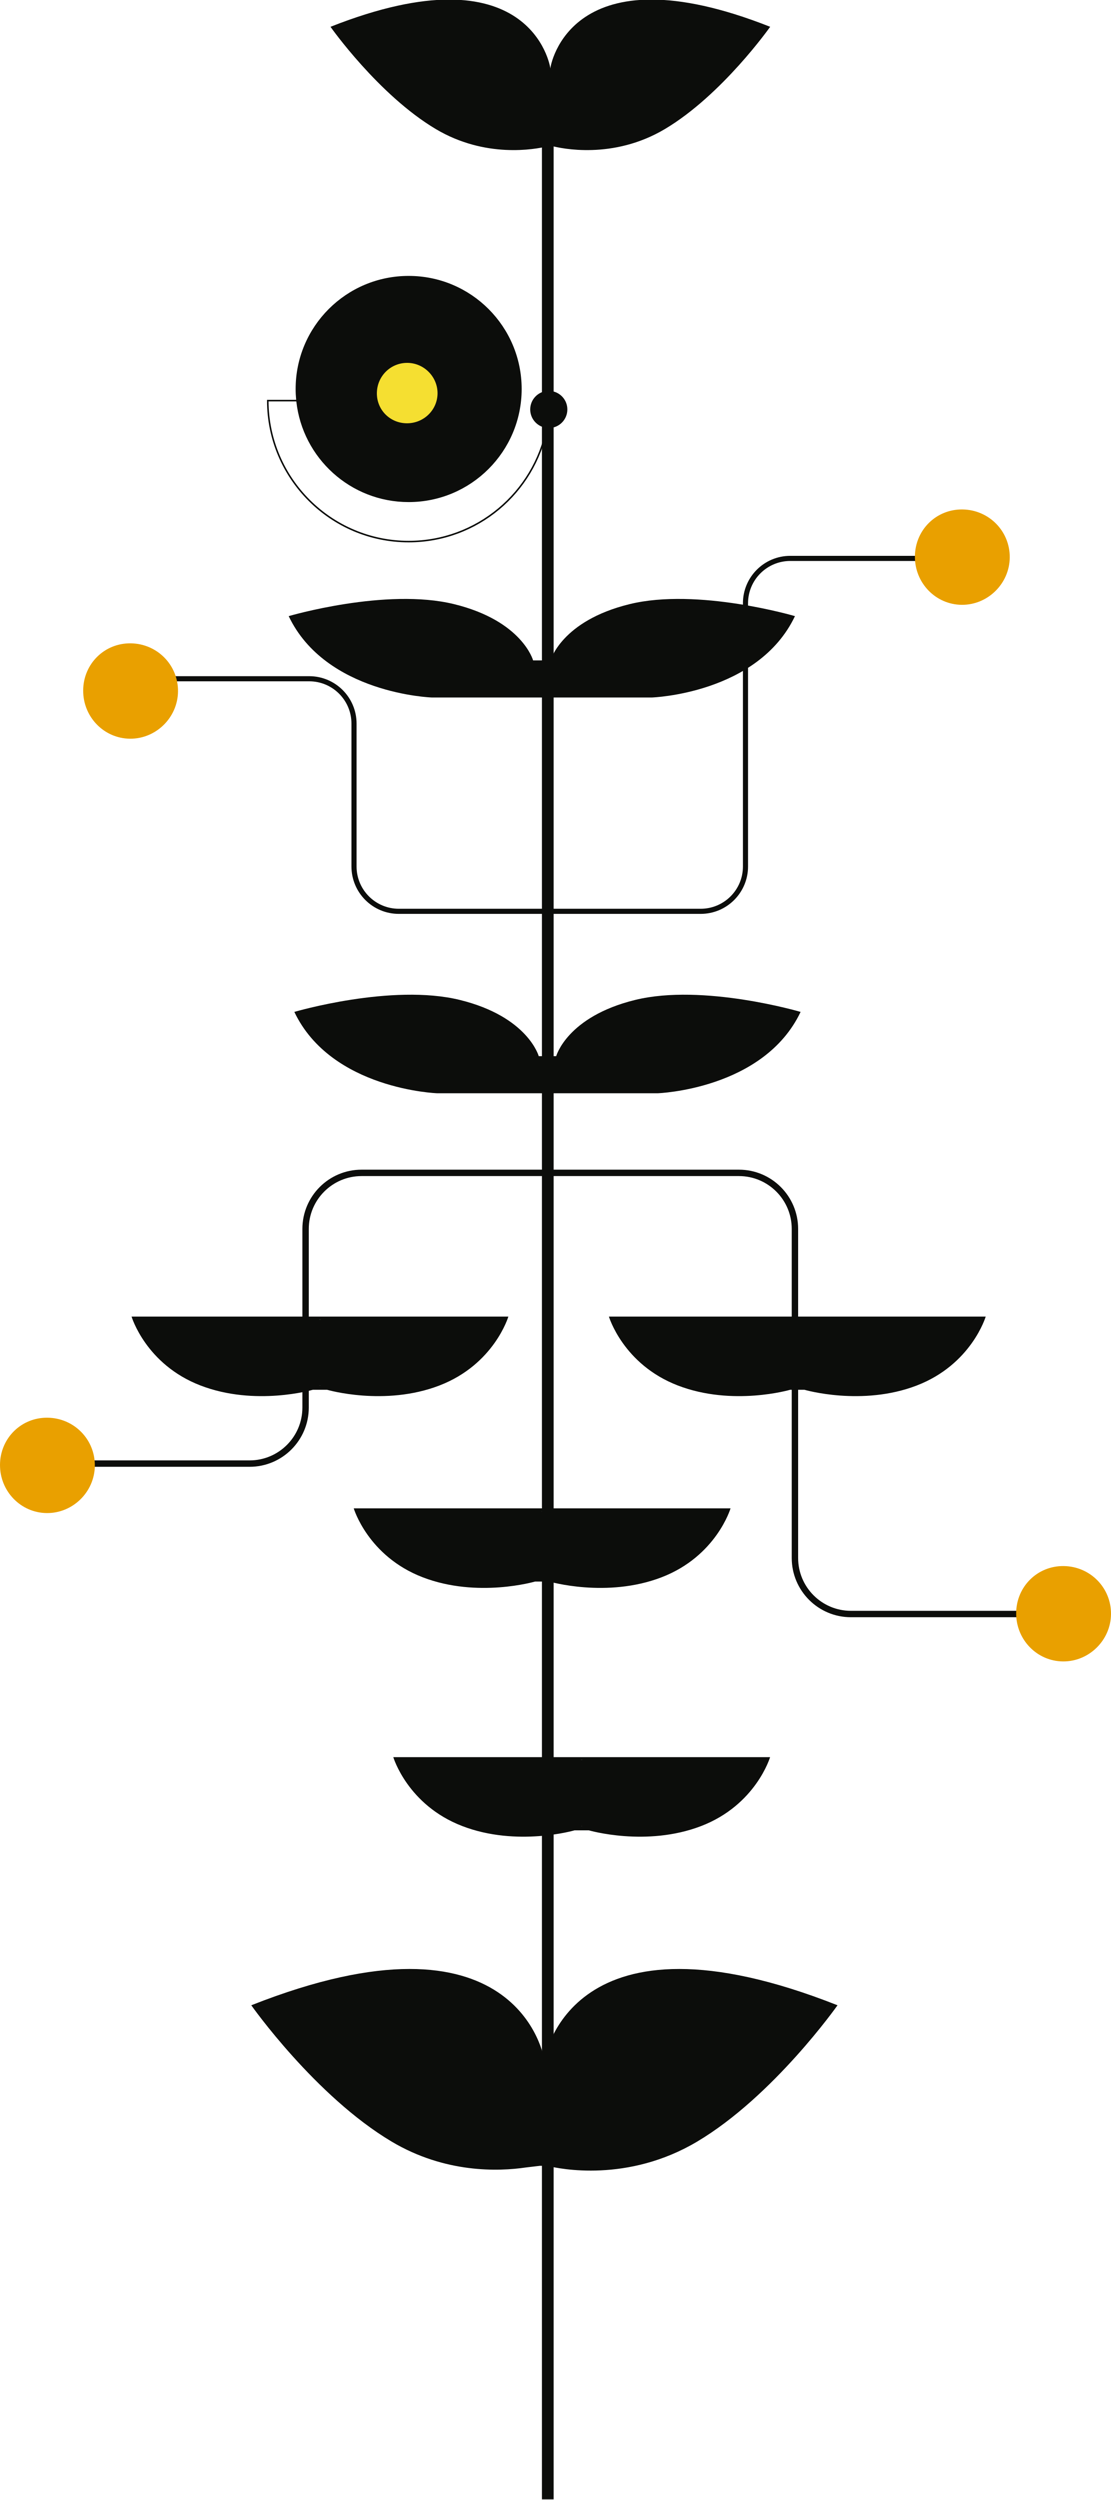 <?xml version="1.0" encoding="UTF-8"?>
<svg xmlns="http://www.w3.org/2000/svg" width="200.123" height="450" viewBox="0 0 200.123 450">
  <g id="tallos">
    <g>
      <line x1="98.67" y1="449.924" x2="98.67" y2="25.498" fill="none" stroke="#0c0d0b" stroke-miterlimit="10" stroke-width="2.108"/>
      <path d="M23.791,122.184h31.906c4.458,0,8.071,3.614,8.071,8.071v25.726c0,4.458,3.614,8.071,8.071,8.071h54.374c4.458,0,8.071-3.614,8.071-8.071v-47.389c0-4.458,3.614-8.071,8.071-8.071h31.178" fill="none" stroke="#0c0d0b" stroke-linejoin="round" stroke-width=".923"/>
      <path d="M5.074,263.47h39.882c5.572,0,10.089-4.517,10.089-10.089v-32.158c0-5.572,4.517-10.089,10.089-10.089h67.967c5.572,0,10.089,4.517,10.089,10.089v59.236c0,5.572,4.517,10.089,10.089,10.089h38.973" fill="none" stroke="#0c0d0b" stroke-linejoin="round" stroke-width="1.154"/>
    </g>
  </g>
  <g id="Hojas">
    <path d="M114.4,180.005c-12.276,3.015-14.213,10.123-14.213,10.123h-3.142s-1.937-7.108-14.213-10.123c-12.276-3.015-29.814,2.154-29.814,2.154,6.664,14,25.758,14.646,25.758,14.646h39.679s19.093-.646,25.758-14.646c0,0-17.537-5.169-29.814-2.154Z" fill="#0c0d0b"/>
    <path d="M113.383,108.759c-12.276,3.015-14.213,10.123-14.213,10.123h-3.142s-1.937-7.108-14.213-10.123c-12.276-3.015-29.814,2.154-29.814,2.154,6.664,14,25.758,14.646,25.758,14.646h39.679s19.093-.646,25.758-14.646c0,0-17.537-5.169-29.814-2.154Z" fill="#0c0d0b"/>
    <path d="M98.063,371.018c0-.744-4.834-29.003-52.8-10.039,0,0,11.527,16.36,25.284,24.541,9.631,5.726,19.254,5.381,24.164,4.659l2.569-.305h1.303c2.195.576,14.504,3.073,26.995-4.354,13.758-8.18,25.284-24.541,25.284-24.541-47.966-18.963-52.8,9.296-52.8,10.039Z" fill="#0c0d0b"/>
    <path d="M98.929,271.529h-35.21s2.548,8.609,12.423,12.406c9.875,3.798,20.223.77,20.223.77h2.58s10.349,3.028,20.223-.77c9.875-3.798,12.423-12.406,12.423-12.406h-32.662ZM97.848,272.05h-.387c.065-.004.128-.014.193-.014s.129.01.193.014ZM97.546,283.928h.219c-.037.001-.072.008-.109.008s-.073-.007-.109-.008Z" fill="#0c0d0b"/>
    <path d="M106.054,316.312h-35.21s2.548,8.609,12.423,12.406c9.875,3.798,20.223.77,20.223.77h2.58s10.349,3.028,20.223-.77c9.875-3.798,12.423-12.406,12.423-12.406h-32.662ZM104.973,316.833h-.387c.065-.004.128-.014.193-.014s.129.01.193.014ZM104.67,328.711h.219c-.037.001-.072.008-.109.008s-.073-.007-.109-.008Z" fill="#0c0d0b"/>
    <path d="M144.893,237.006h-35.21s2.548,8.609,12.423,12.406c9.875,3.798,20.223.77,20.223.77h2.58s10.349,3.028,20.223-.77c9.875-3.798,12.423-12.406,12.423-12.406h-32.662ZM143.812,237.526h-.387c.065-.004.128-.014.193-.014s.129.01.193.014ZM143.509,249.404h.219c-.037.001-.072.008-.109.008s-.073-.007-.109-.008Z" fill="#0c0d0b"/>
    <path d="M58.909,237.006H23.699s2.548,8.609,12.423,12.406c9.875,3.798,20.223.77,20.223.77h2.58s10.349,3.028,20.223-.77c9.875-3.798,12.423-12.406,12.423-12.406h-32.662ZM57.829,237.526h-.387c.065-.004.128-.014.193-.014s.129.01.193.014ZM57.526,249.404h.219c-.037.001-.072.008-.109.008s-.073-.007-.109-.008Z" fill="#0c0d0b"/>
  </g>
  <g id="Flores">
    <g>
      <path d="M99.132,12.355c0-.558-3.625-21.752-39.6-7.53,0,0,8.645,12.27,18.963,18.406,8.938,5.314,17.87,3.657,20.102,3.118v44.024c-1.728.131-3.091,1.572-3.091,3.334,0,1.684,1.244,3.073,2.863,3.308-2.287,11.579-12.516,20.339-24.756,20.339-13.87,0-25.162-11.246-25.237-25.098h5c1.112,10.193,9.745,18.127,20.234,18.127,11.243,0,20.358-9.114,20.358-20.358s-9.114-20.358-20.358-20.358-20.358,9.114-20.358,20.358c0,.659.034,1.309.095,1.952h-5.251v.139c0,14.07,11.447,25.517,25.517,25.517,12.384,0,22.732-8.869,25.035-20.589.068.004.135.01.204.01,1.848,0,3.346-1.498,3.346-3.346,0-1.666-1.218-3.043-2.812-3.3V26.279c1.646.432,11.013,2.522,20.381-3.048,10.318-6.135,18.963-18.406,18.963-18.406-35.974-14.222-39.6,6.972-39.6,7.53Z" fill="#0c0d0b"/>
      <path d="M73.275,76.198c-3.04-.021-5.43-2.441-5.39-5.457.04-3.036,2.486-5.444,5.502-5.419,2.998.025,5.454,2.519,5.427,5.51-.027,2.988-2.503,5.387-5.54,5.366Z" fill="#f5df31"/>
    </g>
    <path d="M164.802,100.175c.033-4.775,3.834-8.529,8.571-8.466,4.768.063,8.551,3.904,8.512,8.643-.039,4.708-3.956,8.567-8.654,8.525-4.693-.042-8.461-3.932-8.428-8.701Z" fill="#e9a000"/>
    <path d="M14.982,124.276c.033-4.775,3.834-8.529,8.571-8.466,4.768.063,8.551,3.904,8.512,8.643-.039,4.708-3.956,8.567-8.654,8.525-4.693-.042-8.461-3.932-8.428-8.701Z" fill="#e9a000"/>
    <path d="M0,263.673c.033-4.775,3.834-8.529,8.571-8.466,4.768.063,8.551,3.904,8.512,8.643-.039,4.708-3.956,8.567-8.654,8.525-4.693-.042-8.461-3.932-8.428-8.701Z" fill="#e9a000"/>
    <path d="M183.041,290.38c.033-4.775,3.834-8.529,8.571-8.466,4.768.063,8.551,3.904,8.512,8.643-.039,4.708-3.956,8.567-8.654,8.525-4.693-.042-8.461-3.932-8.428-8.701Z" fill="#e9a000"/>
  </g>
</svg>